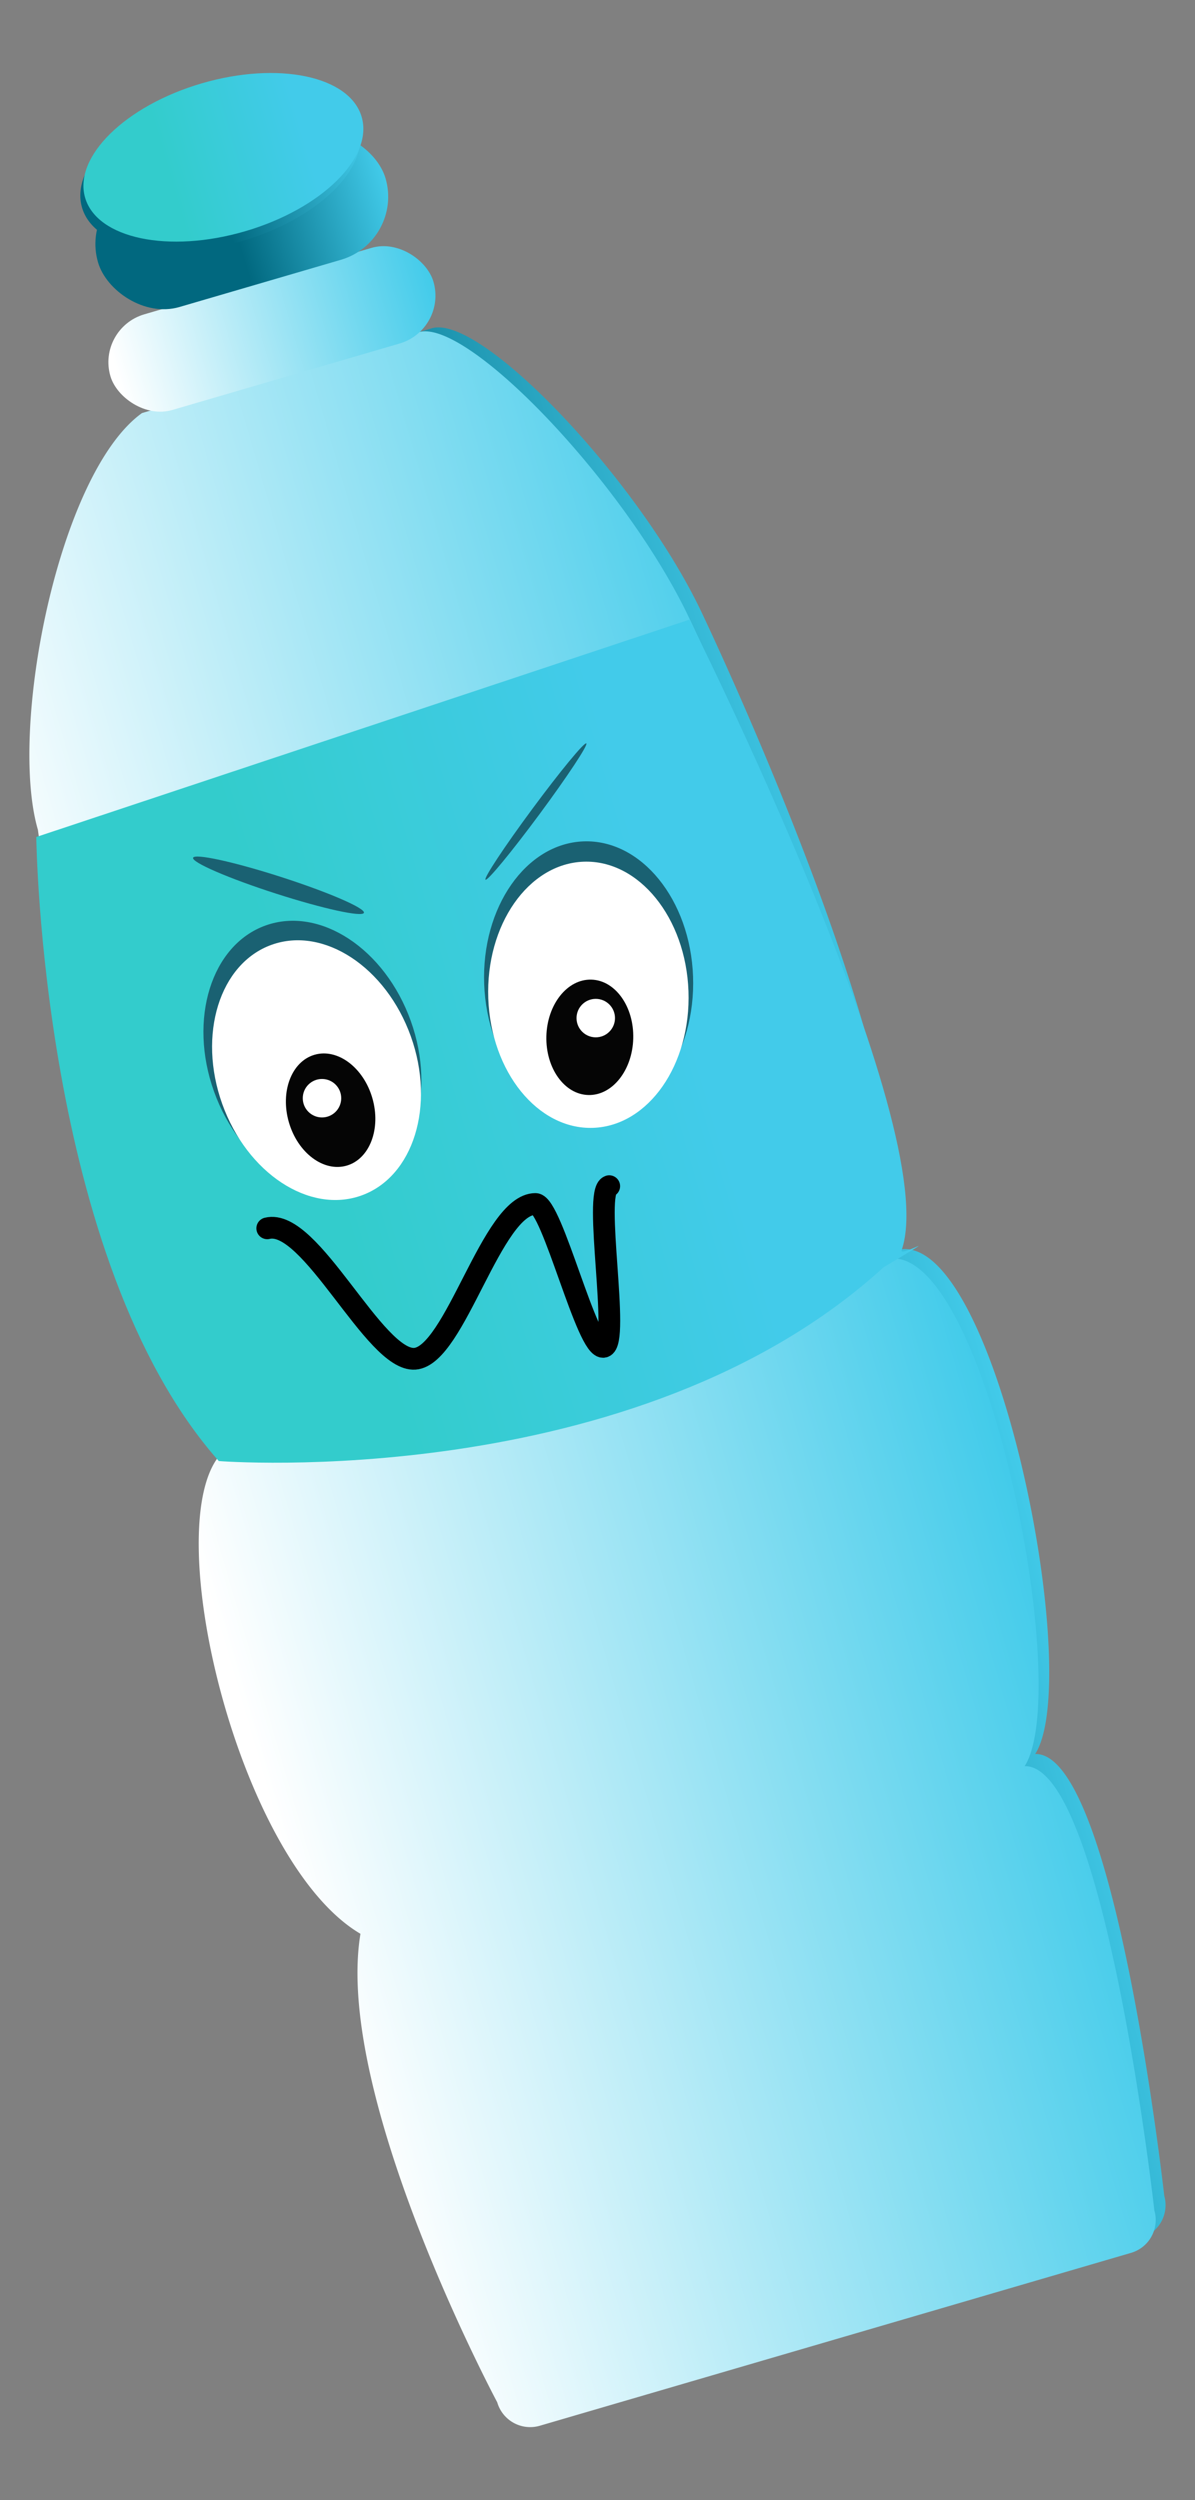 <svg id="Layer_1" data-name="Layer 1" xmlns="http://www.w3.org/2000/svg" xmlns:xlink="http://www.w3.org/1999/xlink" width="110" height="230" viewBox="0 0 110 230"><rect x="0" y="0" width="110" height="230" fill="#808080" stroke="none"/><defs><style>.cls-1{fill:url(#linear-gradient);}.cls-2{fill:url(#linear-gradient-2);}.cls-3{fill:url(#linear-gradient-3);}.cls-4{fill:url(#linear-gradient-4);}.cls-5{fill:url(#linear-gradient-5);}.cls-6{fill:url(#linear-gradient-6);}.cls-7{fill:url(#linear-gradient-7);}.cls-8{fill:#1a6172;}.cls-9{fill:#fff;}.cls-10{fill:#050505;}.cls-11{fill:none;stroke:#000;stroke-linecap:round;stroke-linejoin:round;stroke-width:2px;}</style><linearGradient id="linear-gradient" x1="180.54" y1="240.41" x2="255.95" y2="240.41" gradientTransform="translate(-225.18 -45.45) rotate(-16.29)" gradientUnits="userSpaceOnUse"><stop offset="0.47" stop-color="#01687f"/><stop offset="1" stop-color="#42cbea"/></linearGradient><linearGradient id="linear-gradient-2" x1="179.2" y1="240.93" x2="254.71" y2="240.93" gradientTransform="translate(-225.18 -45.45) rotate(-16.29)" gradientUnits="userSpaceOnUse"><stop offset="0.02" stop-color="#fff"/><stop offset="1" stop-color="#42cbea"/></linearGradient><linearGradient id="linear-gradient-3" x1="203.44" y1="142.86" x2="234.42" y2="142.86" gradientTransform="translate(-193.89 -112.6)" xlink:href="#linear-gradient-2"/><linearGradient id="linear-gradient-4" x1="205.28" y1="132.49" x2="232.85" y2="132.49" gradientTransform="translate(-196.81 -112.22)" xlink:href="#linear-gradient"/><linearGradient id="linear-gradient-5" x1="180.33" y1="213.38" x2="253.36" y2="213.38" gradientTransform="translate(-225.18 -45.45) rotate(-16.29)" gradientUnits="userSpaceOnUse"><stop offset="0.3" stop-color="#3cc"/><stop offset="0.79" stop-color="#42cbea"/></linearGradient><linearGradient id="linear-gradient-6" x1="205.28" y1="127.24" x2="231.8" y2="127.24" gradientTransform="translate(-198.26 -111.87)" xlink:href="#linear-gradient"/><linearGradient id="linear-gradient-7" x1="205.8" y1="126.45" x2="232.32" y2="126.45" gradientTransform="translate(-198.5 -111.98)" xlink:href="#linear-gradient-5"/></defs><title>flaske</title><path class="cls-1" d="M105,205.89,50.66,221.78a3.15,3.15,0,0,1-3.9-2.12s-15-28-12.53-42.86c-11.15-6.54-18.58-37.27-12.81-43.86C11.48,126.05,4.72,75.8,4.72,75.8,2,66.53,6.64,43.14,14.32,37.63L39.75,30.2c4.53-1.33,19.11,14,24.86,26.19,0,0,21.8,45.59,17.22,58.9,9.23-4.88,18.15,38.76,13.46,46.07,7.32-.19,11.88,40.64,11.88,40.64A3.15,3.15,0,0,1,105,205.89Z"/><path class="cls-2" d="M104.12,207.25,49.68,223.16A3.16,3.16,0,0,1,45.77,221s-15.06-28.15-12.59-43.1c-11.19-6.58-18.66-37.49-12.89-44.1-10-6.94-16.8-57.46-16.8-57.46C.77,67,5.39,43.52,13.07,38l25.46-7.44c4.53-1.32,19.16,14.1,24.94,26.36,0,0,21.88,45.86,17.31,59.23,9.24-4.89,18.23,39,13.54,46.33,7.33-.18,11.94,40.87,11.94,40.87A3.15,3.15,0,0,1,104.12,207.25Z"/><rect class="cls-3" x="9.54" y="25.67" width="30.98" height="9.17" rx="4.59" ry="4.59" transform="translate(-7.48 8.24) rotate(-16.29)"/><rect class="cls-4" x="8.47" y="14.23" width="27.57" height="12.08" rx="6.04" ry="6.04" transform="translate(-4.79 7.06) rotate(-16.29)"/><path class="cls-5" d="M20.14,134.41C3.77,115.94,3.34,77,3.34,77l60.13-20s23.42,46.67,19.53,58c-.26.76,4.6-2.16-1.66,1.58C58.44,137.44,20.14,134.41,20.14,134.41Z"/><ellipse class="cls-6" cx="20.28" cy="15.37" rx="13.26" ry="7.09" transform="translate(-3.5 6.31) rotate(-16.29)"/><ellipse class="cls-7" cx="20.56" cy="14.47" rx="13.26" ry="7.09" transform="translate(-3.23 6.35) rotate(-16.29)"/><ellipse class="cls-8" cx="54.18" cy="90.18" rx="9.62" ry="12.78" transform="translate(-3.22 2.01) rotate(-2.07)"/><ellipse class="cls-9" cx="54.15" cy="91.52" rx="9.22" ry="12.25" transform="translate(-3.26 2.01) rotate(-2.07)"/><ellipse class="cls-10" cx="54.29" cy="95.42" rx="5.31" ry="4" transform="translate(-42.48 147.27) rotate(-88.54)"/><ellipse class="cls-8" cx="28.75" cy="97.17" rx="9.62" ry="12.78" transform="translate(-31.08 15.39) rotate(-19.71)"/><ellipse class="cls-9" cx="29.13" cy="98.45" rx="9.22" ry="12.25" transform="translate(-31.49 15.59) rotate(-19.71)"/><ellipse class="cls-10" cx="30.44" cy="102.13" rx="4" ry="5.31" transform="translate(-27.26 12.53) rotate(-16.18)"/><circle class="cls-9" cx="54.84" cy="93.66" r="1.77"/><circle class="cls-9" cx="29.64" cy="101.03" r="1.77"/><ellipse class="cls-8" cx="25.63" cy="81.44" rx="0.8" ry="8.26" transform="translate(-59.74 80.89) rotate(-72.16)"/><ellipse class="cls-8" cx="49.33" cy="74.65" rx="7.8" ry="0.41" transform="translate(-40.02 69.91) rotate(-53.5)"/><path class="cls-11" d="M24.6,113c4-1,9.87,12.28,13.59,12s7.08-14.24,11.1-14.24c1.53,0,4.77,13.53,6.29,13.14s-1-14.29.5-14.78"/></svg>
